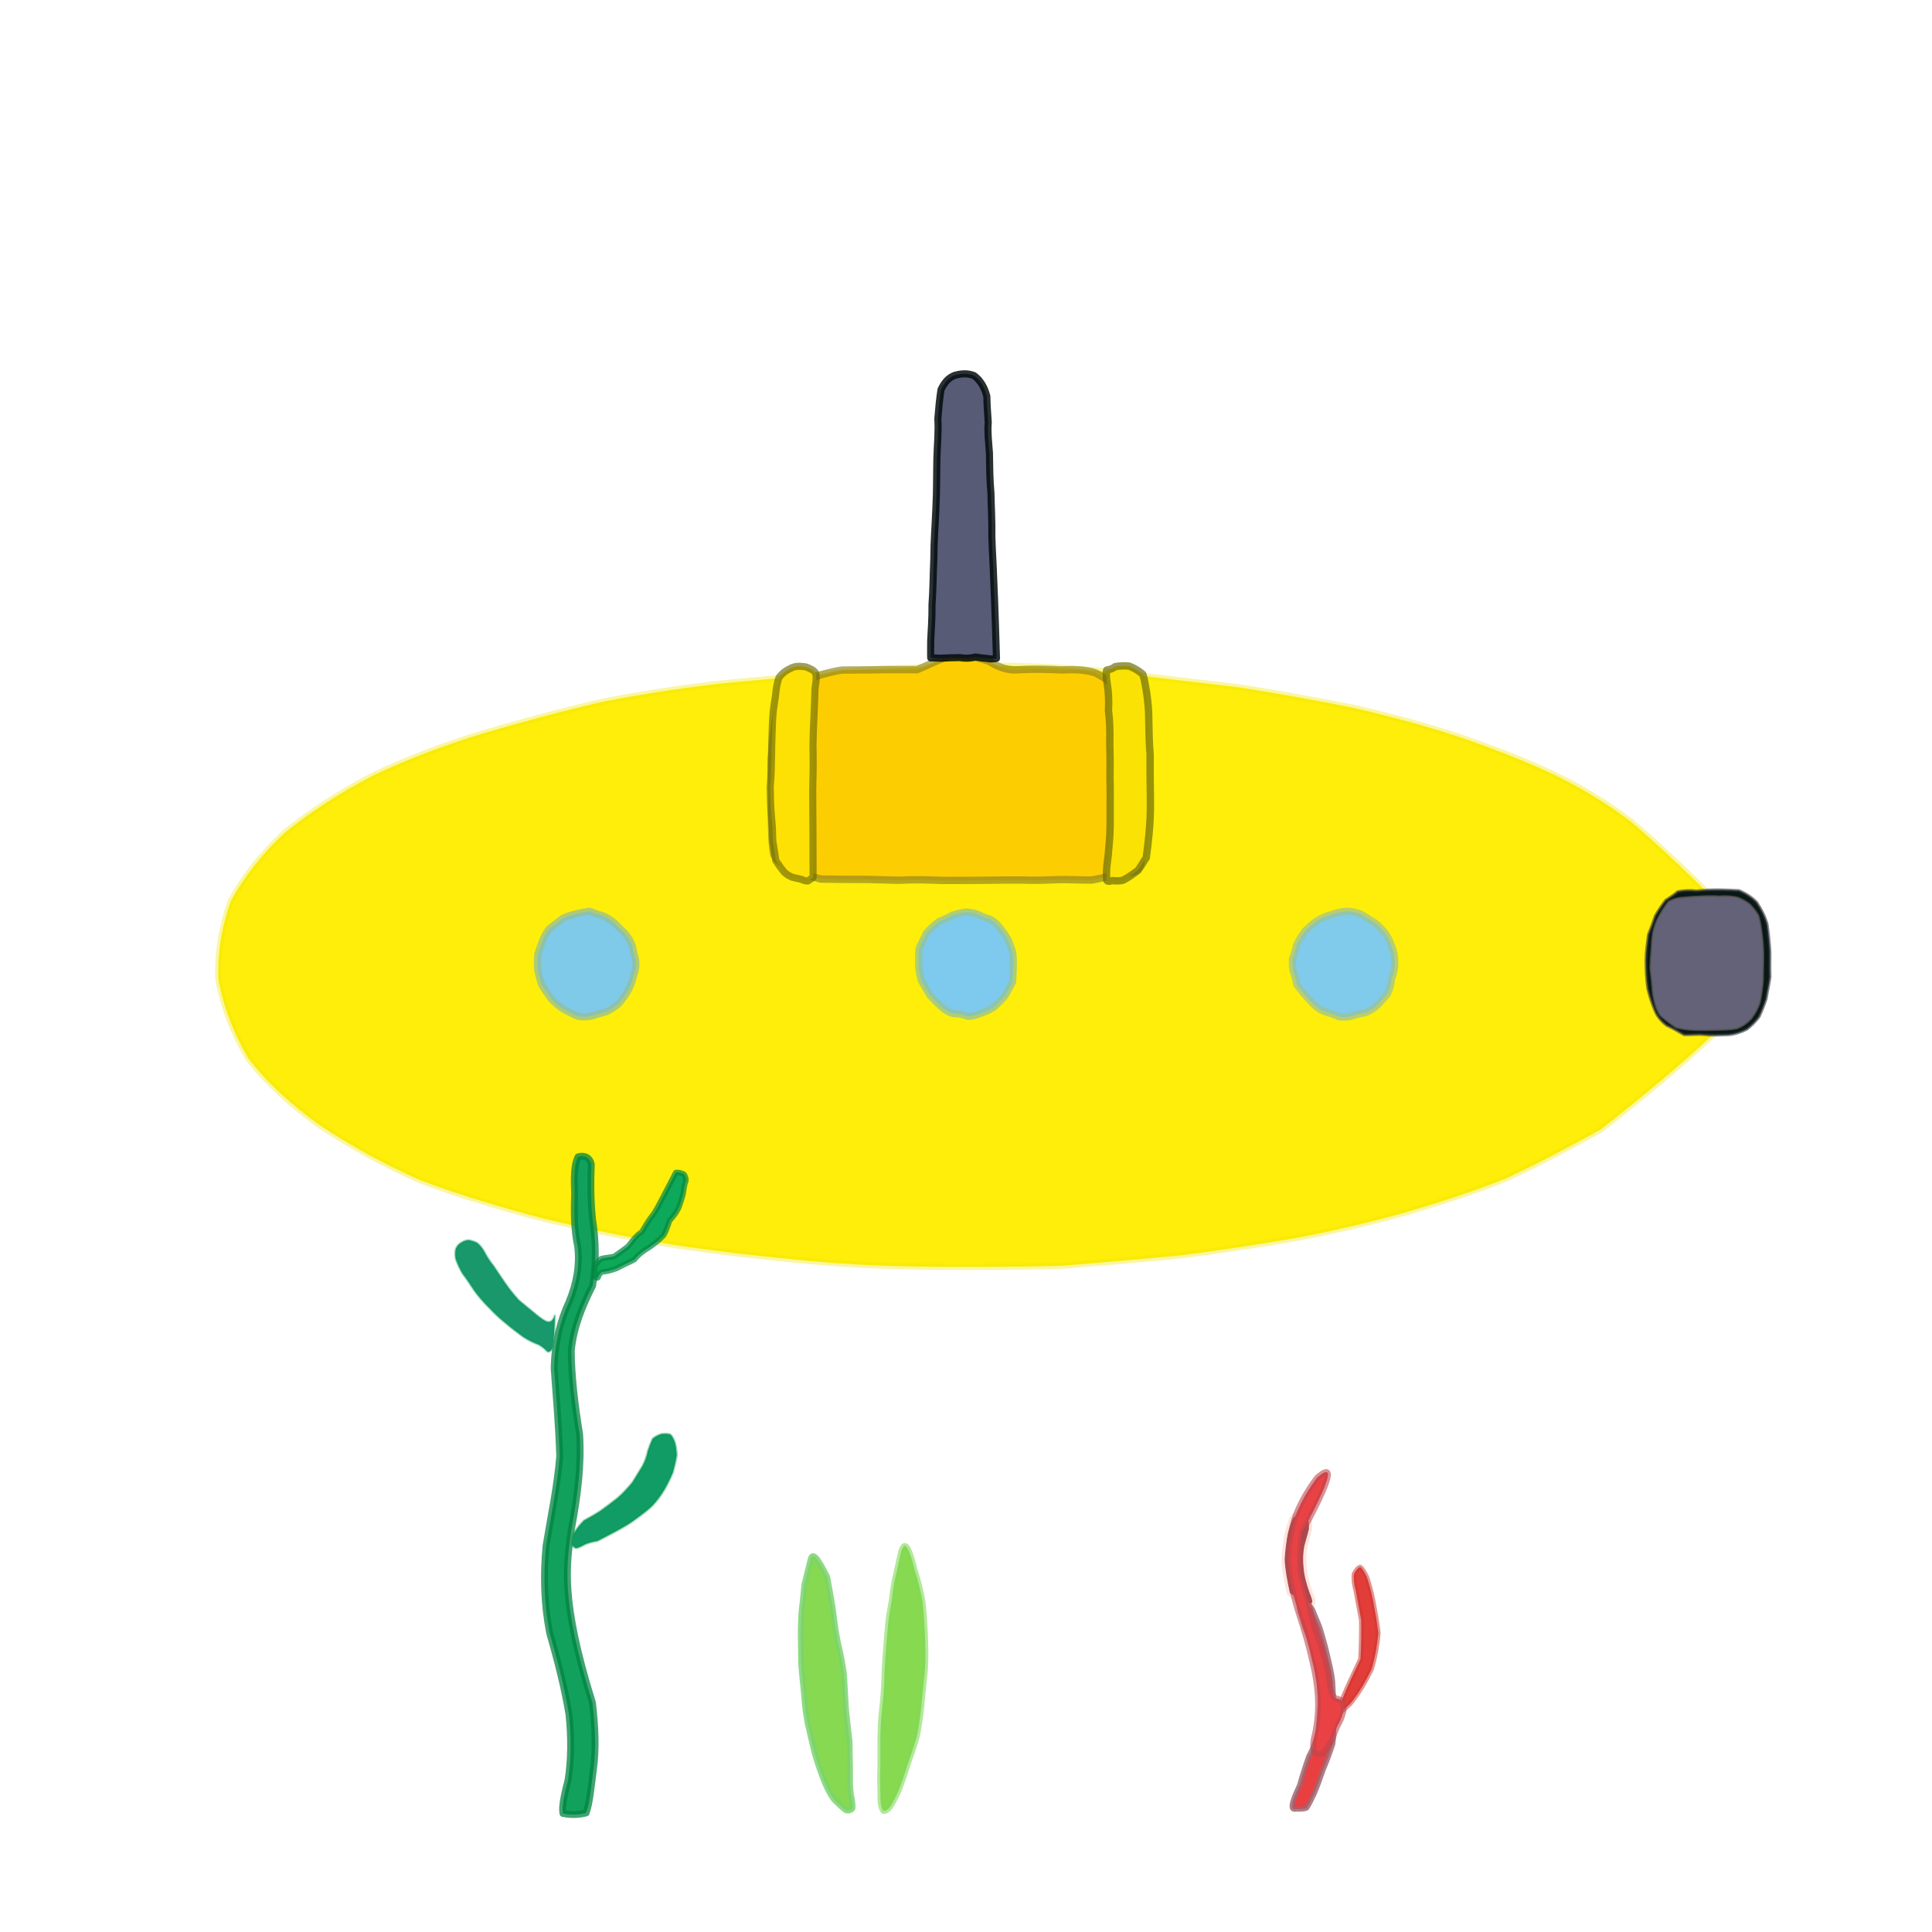 <?xml version="1.0" ?>
<svg xmlns="http://www.w3.org/2000/svg" version="1.1" width="512" height="512" viewBox="0 0 512 512">
  <defs/>
  <g>
    <path d="M 424.227 299.307 C 415.931 303.918 407.685 308.288 399.12 312.286 C 390.438 315.781 381.446 318.657 372.238 321.373 C 362.946 323.94 353.428 326.193 343.67 328.041 C 333.774 329.77 323.674 331.287 313.474 332.618 C 303.001 333.653 292.346 334.567 281.591 335.436 C 270.708 335.771 259.642 335.739 248.35 335.716 C 236.964 335.648 225.56 335.221 213.983 334.123 C 202.265 333.011 190.553 331.733 178.766 329.928 C 166.948 328.005 155.338 325.654 143.865 322.883 C 132.642 319.935 121.755 316.703 111.409 312.778 C 101.699 308.529 92.709 303.485 84.623 298.116 C 77.101 292.693 70.727 286.885 65.771 280.419 C 61.8 273.644 59.14 266.569 57.87 259.52 C 57.62 252.478 58.753 245.651 61.123 238.897 C 64.641 232.384 69.433 226.303 75.519 220.64 C 82.354 215.134 90.122 210.058 98.81 205.558 C 107.878 201.21 117.581 197.568 127.796 194.419 C 138.321 191.334 149.052 188.399 160.035 185.893 C 171.227 183.758 182.599 181.987 194.018 180.844 C 205.577 179.874 217.098 178.645 228.574 177.48 C 240.018 176.914 251.459 176.615 262.865 176.412 C 274.121 176.474 285.201 176.985 296.229 178.282 C 307.106 179.687 317.86 180.912 328.449 182.158 C 338.887 183.8 349.092 185.67 358.99 187.646 C 368.745 189.893 378.065 192.438 386.917 195.365 C 395.639 198.361 403.967 201.596 411.748 205.245 C 419.181 208.844 426.029 213.025 432.268 217.795 C 438.139 222.761 443.654 227.968 448.99 233.128 C 454.268 238.314 459.543 243.513 464.849 248.708 C 470.105 253.911 475.318 259.132 424.227 299.307" stroke-width="1.646" fill="rgb(254, 238, 10)" opacity="1.0" stroke="rgb(242, 230, 0)" stroke-opacity="0.364" stroke-linecap="round" stroke-linejoin="round"/>
    <path d="M 297.286 231.326 C 294.61 232.028 291.985 232.751 289.351 233.225 C 286.524 233.235 283.617 233.064 280.626 233.103 C 277.529 233.22 274.348 233.358 271.041 233.221 C 267.638 233.195 264.148 233.236 260.571 233.279 C 256.963 233.315 253.301 233.335 249.59 233.32 C 245.849 233.168 242.075 233.049 238.364 233.269 C 234.649 233.231 230.963 233.017 227.42 233.044 C 223.976 233.03 220.597 233.039 217.513 232.96 C 214.848 232.294 212.324 231.332 209.966 230.347 C 207.936 229.377 206.213 228.285 205.106 226.604 C 204.669 224.532 204.535 222.124 204.479 219.483 C 204.397 216.682 204.448 213.747 204.563 210.664 C 204.509 207.523 204.309 204.283 204.403 200.94 C 204.692 197.595 204.977 194.442 205.365 191.489 C 205.76 188.621 206.363 185.953 207.426 183.661 C 209.287 181.931 211.7 180.709 214.462 179.776 C 217.363 178.875 220.258 177.98 223.136 177.572 C 226.204 177.534 229.54 177.567 233.018 177.484 C 236.527 177.404 239.863 177.503 243.048 177.472 C 246.167 176.21 249.148 174.535 252.346 173.714 C 255.904 173.648 259.334 174.172 262.231 175.34 C 264.719 176.837 266.997 177.719 269.85 177.496 C 273.36 177.271 277.29 177.343 281.156 177.537 C 284.6 177.405 287.579 177.424 290.269 178.322 C 292.668 179.538 294.753 181.079 296.409 182.921 C 297.677 185.125 298.713 187.676 299.587 190.449 C 300.223 193.409 300.696 196.618 301.081 200.104 C 301.331 203.797 301.43 207.637 301.508 211.556 C 301.606 215.538 301.808 219.63 302.195 223.739 C 302.679 227.809 303.151 231.899 297.286 231.326" stroke-width="1.948" fill="rgb(252, 206, 1)" opacity="1.0" stroke="rgb(140, 128, 32)" stroke-opacity="0.639" stroke-linecap="round" stroke-linejoin="round"/>
    <path d="M 215.478 232.518 C 215.133 232.76 214.643 233.094 214.108 233.457 C 213.553 233.524 213.002 233.334 212.39 233.039 C 211.67 232.891 210.866 232.687 210.047 232.501 C 209.308 232.214 208.575 231.852 207.834 231.119 C 207.081 230.248 206.335 229.166 205.599 228.052 C 205.365 226.64 205.192 224.918 204.811 222.996 C 204.767 220.906 204.675 218.675 204.436 216.295 C 204.212 213.822 204.143 211.216 204.116 208.475 C 204.395 205.666 204.397 202.776 204.472 199.856 C 204.497 196.975 204.639 194.203 204.709 191.519 C 204.787 188.967 205.163 186.619 205.483 184.623 C 205.669 182.702 205.895 180.983 206.466 179.558 C 207.356 178.294 208.523 177.558 209.853 176.955 C 210.979 176.452 212.221 176.525 213.544 176.735 C 214.64 177.155 215.581 177.56 216.097 178.281 C 216.453 179.345 216.272 180.722 215.975 182.516 C 215.917 184.558 215.859 186.781 215.736 189.351 C 215.591 192.093 215.488 194.843 215.443 197.676 C 215.522 200.709 215.521 203.913 215.421 207.126 C 215.313 210.173 215.458 213.182 215.478 232.518" stroke-width="1.889" fill="rgb(253, 225, 5)" opacity="1.0" stroke="rgb(111, 107, 7)" stroke-opacity="0.653" stroke-linecap="round" stroke-linejoin="round"/>
    <path d="M 303.762 227.326 C 303.007 228.384 302.451 229.509 301.581 230.66 C 300.283 231.626 298.966 232.591 297.655 233.243 C 296.605 233.561 295.577 233.42 294.727 233.378 C 294.05 233.562 293.533 233.683 293.295 233.256 C 293.21 232.394 293.188 231.198 293.326 229.574 C 293.581 227.742 293.803 225.652 293.984 223.276 C 294.214 220.696 294.215 218.094 294.197 215.28 C 294.219 212.22 294.237 209.042 294.156 205.955 C 294.216 202.876 294.183 199.772 294.103 196.71 C 294.185 193.773 294.106 190.962 293.757 188.317 C 293.888 185.72 293.773 183.4 293.451 181.418 C 293.138 179.678 293.098 178.305 293.294 177.571 C 294.022 177.414 294.775 177.287 295.517 176.675 C 296.589 176.457 297.862 176.388 299.282 176.535 C 300.607 177.068 301.852 177.796 302.87 178.708 C 303.329 180.093 303.533 181.763 303.866 183.522 C 304.166 185.753 304.473 188.202 304.436 190.806 C 304.501 193.695 304.517 196.751 304.79 199.926 C 304.773 203.292 304.78 206.908 304.859 210.705 C 304.888 214.525 304.996 218.291 303.762 227.326" stroke-width="1.951" fill="rgb(250, 226, 5)" opacity="1.0" stroke="rgb(105, 105, 9)" stroke-opacity="0.677" stroke-linecap="round" stroke-linejoin="round"/>
    <path d="M 156.231 241.482 C 157.381 241.937 158.477 242.344 159.669 242.656 C 160.862 243.147 161.899 243.83 162.849 244.631 C 163.765 245.54 164.743 246.509 165.678 247.457 C 166.474 248.363 167.153 249.431 167.563 250.683 C 167.811 252.025 168.209 253.384 168.48 254.646 C 168.597 255.905 168.419 257.199 167.901 258.537 C 167.569 259.847 167.172 261.148 166.492 262.417 C 165.743 263.691 164.909 264.87 163.977 265.943 C 162.903 266.888 161.736 267.696 160.373 268.198 C 159.057 268.508 157.849 268.888 156.621 269.273 C 155.39 269.53 154.183 269.517 153.034 269.299 C 151.955 268.76 150.736 268.207 149.508 267.553 C 148.286 266.747 147.154 265.818 146.151 264.768 C 145.238 263.56 144.351 262.319 143.613 261.03 C 143.105 259.74 142.751 258.379 142.497 256.929 C 142.391 255.509 142.404 254.17 142.547 252.832 C 142.962 251.54 143.385 250.328 143.842 249.197 C 144.294 248.109 144.812 247.03 145.583 246.133 C 146.52 245.383 147.391 244.706 148.348 243.971 C 149.359 243.209 150.272 242.493 156.231 241.482" stroke-width="1.896" fill="rgb(127, 202, 233)" opacity="1.0" stroke="rgb(145, 191, 156)" stroke-opacity="0.719" stroke-linecap="round" stroke-linejoin="round"/>
    <path d="M 268.339 260.265 C 267.641 261.491 267.024 262.749 266.296 263.951 C 265.313 265.098 264.301 266.113 263.265 266.983 C 262.144 267.706 260.892 268.214 259.586 268.661 C 258.406 269.136 257.363 269.403 256.285 269.302 C 255.185 268.83 253.919 268.573 252.658 268.609 C 251.497 268.32 250.416 267.668 249.431 266.769 C 248.432 265.779 247.352 264.792 246.376 263.662 C 245.679 262.46 244.905 261.203 244.211 259.944 C 243.804 258.616 243.531 257.259 243.465 255.817 C 243.45 254.313 243.442 252.839 243.562 251.397 C 244.136 250.021 244.897 248.603 245.542 247.239 C 246.517 246.083 247.687 245.13 248.808 244.219 C 250.095 243.733 251.305 243.174 252.432 242.512 C 253.631 242.126 254.826 241.873 255.971 241.705 C 257.108 241.731 258.236 241.946 259.261 242.354 C 260.241 242.893 261.295 243.287 262.37 243.573 C 263.275 244.077 263.998 244.676 264.632 245.446 C 265.36 246.285 266.029 247.19 266.58 248.076 C 267.19 249.014 267.627 250.066 267.956 251.111 C 268.387 252.088 268.8 253.056 268.339 260.265" stroke-width="1.89" fill="rgb(125, 202, 238)" opacity="1.0" stroke="rgb(146, 194, 154)" stroke-opacity="0.74" stroke-linecap="round" stroke-linejoin="round"/>
    <path d="M 343.662 260.964 C 343.507 259.708 343.137 258.562 342.742 257.443 C 342.465 256.291 342.42 255.187 342.529 254.05 C 342.988 252.952 343.357 251.729 343.621 250.428 C 344.199 249.121 344.999 247.965 345.807 246.786 C 346.834 245.727 347.931 244.769 349.088 243.968 C 350.198 243.272 351.489 242.736 352.894 242.347 C 354.178 241.884 355.454 241.612 356.832 241.496 C 358.195 241.489 359.514 241.789 360.778 242.335 C 361.943 243.054 363.165 243.802 364.364 244.56 C 365.519 245.478 366.586 246.587 367.432 247.765 C 368.135 248.988 368.688 250.276 369.133 251.664 C 369.561 253.036 369.678 254.421 369.627 255.784 C 369.551 257.092 369.159 258.384 368.721 259.645 C 368.627 260.923 368.3 262.213 367.69 263.374 C 366.91 264.368 365.998 265.317 365.1 266.312 C 364.154 267.216 363.092 267.833 361.979 268.344 C 360.787 268.555 359.58 268.792 358.419 269.188 C 357.323 269.545 356.126 269.628 354.896 269.456 C 353.728 268.92 352.471 268.51 351.101 268.104 C 349.745 267.538 348.364 267.03 343.662 260.964" stroke-width="1.893" fill="rgb(128, 202, 235)" opacity="1.0" stroke="rgb(153, 195, 150)" stroke-opacity="0.704" stroke-linecap="round" stroke-linejoin="round"/>
    <path d="M 264.077 174.479 C 263.384 174.627 262.446 174.694 261.47 174.475 C 260.463 174.426 259.575 174.26 258.521 174.108 C 257.376 174.424 256.017 174.556 254.369 174.271 C 252.719 174.271 251.136 174.363 249.569 174.419 C 248.108 174.435 247.09 174.312 246.654 174.355 C 246.601 173.51 246.635 171.918 246.649 169.71 C 246.78 166.983 247.031 163.836 246.992 160.246 C 247.275 156.396 247.289 152.32 247.479 147.963 C 247.486 143.454 247.86 138.937 248.036 134.337 C 248.271 129.933 248.181 125.541 248.291 121.39 C 248.411 117.546 248.755 114.017 248.537 110.987 C 248.784 108.088 249.012 105.444 249.379 103.267 C 250.261 101.352 251.439 100.015 253.119 99.438 C 254.833 98.978 256.501 98.881 258.126 99.541 C 259.782 100.749 260.919 102.648 261.527 105.043 C 261.577 107.348 261.717 109.594 261.893 111.938 C 261.669 114.392 261.982 117 262.207 120.007 C 262.265 123.399 262.274 127.025 262.613 130.778 C 262.686 134.581 262.917 138.281 262.85 142.103 C 262.906 145.897 263.353 149.58 264.077 174.479" stroke-width="1.884" fill="rgb(87, 91, 118)" opacity="1.0" stroke="rgb(0, 9, 10)" stroke-opacity="0.834" stroke-linecap="round" stroke-linejoin="round"/>
    <path d="M 460.866 236.009 C 462.702 236.807 464.283 237.811 465.577 239.178 C 466.676 240.854 467.734 242.8 468.322 244.977 C 468.68 247.491 468.915 249.865 469.055 252.049 C 469.108 254.338 468.981 256.688 469.093 258.904 C 468.799 260.978 468.347 262.872 468.068 264.678 C 467.508 266.324 466.89 267.944 466.182 269.449 C 465.274 270.676 464.183 271.769 462.96 272.735 C 461.453 273.501 459.849 274.061 458.008 274.224 C 455.893 274.291 453.738 274.417 451.703 274.209 C 449.81 273.977 447.999 274.317 446.278 274.204 C 444.771 273.333 443.376 272.491 441.725 271.748 C 440.395 270.739 439.234 269.465 438.583 267.842 C 437.818 266.009 437.176 264.088 436.677 262.01 C 436.322 259.553 436.195 256.963 436.198 254.417 C 436.222 252.05 436.58 249.828 436.847 247.669 C 437.571 245.889 438.129 244.372 438.68 242.71 C 439.524 241.23 440.488 239.798 441.425 238.594 C 442.61 237.84 443.644 237.145 444.601 236.316 C 446.035 235.999 447.813 235.895 449.559 236.11 C 451.437 235.978 453.42 235.583 460.866 236.009" stroke-width="0.76" fill="rgb(7, 24, 22)" opacity="1.0" stroke="rgb(55, 55, 63)" stroke-opacity="0.607" stroke-linecap="round" stroke-linejoin="round"/>
    <path d="M 442.127 238.982 C 443.346 238.259 444.632 237.886 446.028 237.839 C 447.545 237.686 449.115 237.572 450.662 237.527 C 452.287 237.437 453.961 237.419 455.607 237.519 C 457.19 237.376 458.685 237.491 460.058 237.743 C 461.297 238.023 462.46 238.749 463.594 239.521 C 464.498 240.389 465.309 241.408 466.039 242.687 C 466.447 244.137 466.726 245.798 466.941 247.622 C 467.207 249.552 467.326 251.539 467.346 253.555 C 467.291 255.631 467.278 257.737 467.222 259.88 C 467.06 261.948 466.788 263.898 466.393 265.682 C 465.854 267.367 465.04 268.774 464.076 270 C 462.991 271.151 461.741 272.024 460.275 272.573 C 458.626 272.911 456.838 272.915 454.981 272.978 C 453.089 273.047 451.175 273.018 449.264 273.019 C 447.365 272.958 445.61 272.739 444.113 272.288 C 442.717 271.312 441.23 270.29 439.961 269.066 C 438.894 267.519 438.382 265.478 438.004 263.346 C 437.844 261.157 437.612 258.86 437.311 256.548 C 437.385 254.238 437.651 251.789 437.764 249.256 C 438.052 246.666 438.341 244.071 442.127 238.982" stroke-width="0.458" fill="rgb(100, 98, 120)" opacity="1.0" stroke="rgb(88, 84, 77)" stroke-opacity="0.729" stroke-linecap="round" stroke-linejoin="round"/>
    <path d="M 157.006 451.255 C 157.728 457.406 158.032 463.406 157.252 468.994 C 156.612 474.014 156.233 478.002 155.328 480.441 C 153.269 480.997 150.988 480.983 149.181 480.579 C 148.842 478.795 149.512 475.723 150.548 471.673 C 151.333 466.615 151.471 460.773 150.771 454.259 C 149.614 447.238 147.759 440.067 145.663 432.726 C 144.199 425.23 143.938 417.482 144.722 409.56 C 146.007 401.748 147.671 393.918 148.333 385.954 C 148.089 377.916 147.388 370.044 146.857 362.653 C 146.996 355.933 148.435 350.059 150.845 344.898 C 152.888 339.886 153.666 335.107 153.086 330.304 C 152.068 325.529 152.128 320.747 152.29 316.155 C 152.083 311.943 152.163 308.6 153.201 306.572 C 154.792 306.079 156.29 306.661 156.704 308.596 C 156.548 312.291 156.456 317.362 157.025 323.095 C 157.962 328.958 158.064 334.998 157.038 340.752 C 154.32 346.1 152.036 351.634 151.393 357.891 C 151.437 364.81 152.342 372.246 153.603 380.036 C 154.143 388.165 153.069 396.603 151.404 405.383 C 150.175 414.606 148.404 423.696 157.006 451.255" stroke-width="1.824" fill="rgb(17, 161, 92)" opacity="1.0" stroke="rgb(0, 132, 66)" stroke-opacity="0.748" stroke-linecap="round" stroke-linejoin="round"/>
    <path d="M 147.033 348.635 C 146.988 350.328 146.95 352.032 146.819 353.656 C 146.687 355.129 146.552 356.373 146.341 357.309 C 146.039 357.952 145.645 358.24 145.124 358.205 C 144.61 357.67 143.916 356.984 142.861 356.369 C 141.496 355.864 140.067 355.192 138.607 354.217 C 137.104 353.105 135.599 351.977 134.055 350.666 C 132.469 349.409 131.022 348.024 129.632 346.544 C 128.124 345.058 126.809 343.538 125.692 341.982 C 124.626 340.373 123.6 338.808 122.567 337.445 C 121.791 336.139 121.271 334.908 120.822 333.719 C 120.599 332.64 120.622 331.743 120.817 330.993 C 121.088 330.323 121.511 329.778 122.069 329.45 C 122.656 329.037 123.329 328.743 124.07 328.669 C 124.777 328.745 125.519 328.962 126.394 329.378 C 127.114 329.933 127.76 330.732 128.369 331.794 C 128.987 333.047 129.787 334.248 130.785 335.496 C 131.717 336.922 132.735 338.372 133.767 339.921 C 134.859 341.513 136.091 343.055 137.455 344.567 C 139.117 345.94 140.823 347.373 142.572 348.788 C 144.32 350.104 146.06 351.578 147.033 348.635" stroke-width="0.585" fill="rgb(24, 152, 107)" opacity="1.0" stroke="rgb(0, 154, 80)" stroke-opacity="0.4" stroke-linecap="round" stroke-linejoin="round"/>
    <path d="M 179.102 310.709 C 179.799 310.626 180.455 310.828 180.94 311.031 C 181.248 311.114 181.454 311.306 181.606 311.871 C 181.897 312.468 181.87 312.989 181.528 313.618 C 181.329 314.475 181.173 315.495 181.012 316.53 C 180.737 317.536 180.391 318.703 179.875 320.053 C 179.274 321.37 178.43 322.441 177.468 323.449 C 177.024 324.729 176.616 326.141 175.864 327.396 C 174.766 328.588 173.393 329.658 171.939 330.653 C 170.463 331.511 169.149 332.526 168.079 333.859 C 166.518 334.621 164.847 335.388 163.323 336.186 C 161.858 336.712 160.637 337.014 159.636 337.069 C 158.989 337.41 158.661 337.99 158.496 338.572 C 158.26 338.812 157.886 338.701 157.611 338.284 C 157.566 337.633 157.615 336.811 157.689 335.94 C 157.875 335.1 158.402 334.296 159.256 333.572 C 160.381 333.249 161.604 333.244 162.764 332.937 C 163.912 332.133 165.181 331.265 166.459 330.249 C 167.537 328.946 168.52 327.424 170.084 326.459 C 171.037 324.821 172.026 323.103 173.316 321.561 C 174.402 319.884 175.187 318.126 179.102 310.709" stroke-width="1.428" fill="rgb(13, 168, 89)" opacity="1.0" stroke="rgb(0, 136, 66)" stroke-opacity="0.709" stroke-linecap="round" stroke-linejoin="round"/>
    <path d="M 158.31 408.357 C 157.176 408.536 156.12 408.79 155.107 409.213 C 154.217 409.703 153.45 410.086 152.774 410.256 C 152.212 410.186 151.797 409.777 151.599 409.145 C 151.585 408.289 151.788 407.274 152.213 406.198 C 152.88 405.116 153.72 404.012 154.789 402.959 C 156.137 402.241 157.571 401.434 159.077 400.466 C 160.569 399.416 162.073 398.267 163.633 397.045 C 165.13 395.754 166.426 394.319 167.633 392.831 C 168.574 391.271 169.476 389.834 170.29 388.525 C 171.006 387.161 171.467 385.765 171.731 384.439 C 172.108 383.28 172.53 382.251 172.984 381.285 C 173.656 380.727 174.431 380.325 175.195 380.076 C 176.07 379.945 176.909 379.938 177.623 380.161 C 178.121 380.592 178.48 381.31 178.801 382.189 C 179.119 383.186 179.244 384.308 179.331 385.618 C 179.104 387.035 178.737 388.579 178.316 390.142 C 177.675 391.728 176.884 393.28 176.009 394.819 C 175.102 396.305 174.058 397.757 172.828 399.041 C 171.564 400.279 170.038 401.353 168.589 402.451 C 167.118 403.545 165.607 404.636 158.31 408.357" stroke-width="0.628" fill="rgb(17, 156, 101)" opacity="1.0" stroke="rgb(0, 149, 66)" stroke-opacity="0.372" stroke-linecap="round" stroke-linejoin="round"/>
    <path d="M 242.365 415.971 C 243.265 418.745 243.959 421.571 244.487 424.438 C 244.802 427.322 244.99 430.238 245.122 433.181 C 245.25 436.159 245.32 439.192 245.149 442.238 C 244.832 445.252 244.525 448.313 244.235 451.366 C 243.966 454.402 243.547 457.38 242.956 460.247 C 242.165 462.971 241.256 465.572 240.367 468.078 C 239.624 470.5 238.845 472.733 238.057 474.722 C 237.277 476.44 236.535 477.824 235.826 478.93 C 235.147 479.675 234.579 480 234.105 479.935 C 233.732 479.458 233.426 478.518 233.345 477.197 C 233.316 475.545 233.259 473.569 233.233 471.347 C 233.309 468.918 233.344 466.302 233.293 463.575 C 233.283 460.781 233.339 457.945 233.543 455.072 C 233.855 452.188 234.163 449.318 234.303 446.433 C 234.376 443.591 234.493 440.82 234.724 438.124 C 234.897 435.47 235.144 432.91 235.346 430.416 C 235.618 428.031 236.057 425.763 236.413 423.55 C 236.629 421.359 236.958 419.263 237.467 417.25 C 237.94 415.255 238.34 413.247 238.773 411.293 C 239.435 409.391 240.261 407.517 242.365 415.971" stroke-width="1.539" fill="rgb(135, 217, 80)" opacity="1.0" stroke="rgb(130, 217, 86)" stroke-opacity="0.604" stroke-linecap="round" stroke-linejoin="round"/>
    <path d="M 219.232 417.881 C 219.794 420.712 220.269 423.607 220.756 426.464 C 221.095 429.348 221.468 432.188 222.038 435.1 C 222.723 437.956 223.306 440.809 223.698 443.707 C 223.87 446.705 224.017 449.766 224.216 452.828 C 224.478 455.821 224.872 458.731 225.18 461.629 C 225.222 464.437 225.261 467.074 225.3 469.538 C 225.244 471.816 225.284 473.838 225.536 475.6 C 225.862 477.099 226.029 478.301 225.951 479.202 C 225.594 479.754 224.973 479.977 224.156 479.741 C 223.239 479.075 222.171 478.07 221.002 476.873 C 219.922 475.445 219.044 473.67 218.242 471.583 C 217.365 469.353 216.537 466.939 215.846 464.468 C 215.208 461.885 214.606 459.239 213.988 456.546 C 213.49 453.85 213.193 451.158 213.005 448.469 C 212.734 445.855 212.454 443.252 212.287 440.659 C 212.237 438.098 212.22 435.603 212.188 433.162 C 212.201 430.808 212.248 428.524 212.479 426.296 C 212.771 424.116 212.926 421.991 213.148 419.94 C 213.612 417.981 214.123 416.032 214.588 414.095 C 215.022 412.154 215.428 410.23 219.232 417.881" stroke-width="1.501" fill="rgb(134, 217, 81)" opacity="1.0" stroke="rgb(122, 211, 110)" stroke-opacity="0.842" stroke-linecap="round" stroke-linejoin="round"/>
    <path d="M 344.411 473.043 C 345.145 470.399 345.961 467.858 346.829 465.424 C 347.984 463.324 348.886 461.104 349.334 458.797 C 349.548 456.304 349.743 453.752 349.872 451.197 C 349.858 448.661 349.672 446.172 349.476 443.707 C 348.951 441.388 348.401 439.149 347.897 436.966 C 347.422 434.928 346.673 433.146 345.926 431.467 C 345.396 429.812 344.961 428.337 344.575 427.108 C 344.301 426.099 344.249 425.303 344.437 424.774 C 344.853 424.54 345.393 424.531 346.026 424.771 C 346.762 425.167 347.467 425.785 347.953 426.792 C 348.445 428.135 349.17 429.631 349.827 431.408 C 350.45 433.458 351.097 435.67 351.661 438.059 C 352.23 440.498 352.889 442.988 353.177 445.614 C 353.357 448.359 353.402 451.197 353.464 454.065 C 353.508 456.886 353.49 459.568 353.247 462.077 C 352.442 464.542 351.543 466.963 350.58 469.228 C 349.779 471.531 349.06 473.638 348.199 475.53 C 347.37 477.205 346.825 478.459 346.275 479.168 C 345.45 479.488 344.509 479.46 343.55 479.436 C 342.487 479.615 341.301 479.62 344.411 473.043" stroke-width="1.324" fill="rgb(233, 63, 65)" opacity="1.0" stroke="rgb(159, 101, 112)" stroke-opacity="0.833" stroke-linecap="round" stroke-linejoin="round"/>
    <path d="M 341.853 422.163 C 341.171 419.049 340.575 416.065 340.451 413.255 C 340.611 410.678 340.928 408.343 341.311 406.33 C 341.768 404.634 342.228 403.267 342.692 402.299 C 343.327 401.656 344.021 401.247 344.774 401.083 C 345.477 401.216 346.085 401.66 346.506 402.268 C 346.766 403.013 346.956 404.051 346.867 405.284 C 346.474 406.674 346.111 408.156 345.659 409.712 C 345.301 411.483 345.241 413.412 345.46 415.467 C 345.636 417.614 346.226 419.858 347.08 422.171 C 348.047 424.578 349.092 427.026 341.853 422.163" stroke-width="1.694" fill="rgb(145, 66, 83)" opacity="1.0" stroke="rgb(246, 115, 75)" stroke-opacity="0.192" stroke-linecap="round" stroke-linejoin="round"/>
    <path d="M 360.549 439.663 C 360.745 436.053 360.83 432.553 360.751 429.34 C 360.22 426.463 359.699 423.916 359.347 421.685 C 358.822 419.834 358.67 418.264 358.845 417.084 C 359.323 416.171 359.887 415.456 360.466 415.28 C 361.01 415.648 361.526 416.549 362.188 417.875 C 362.839 419.662 363.392 421.822 363.893 424.281 C 364.386 426.937 364.944 429.826 365.264 432.842 C 364.983 435.965 364.443 439.129 363.476 442.347 C 361.938 445.486 360.199 448.634 357.765 451.57 C 354.743 454.322 352.105 457.212 360.549 439.663" stroke-width="1.223" fill="rgb(226, 61, 56)" opacity="1.0" stroke="rgb(203, 55, 48)" stroke-opacity="0.541" stroke-linecap="round" stroke-linejoin="round"/>
    <path d="M 345.071 406.077 C 344.563 409.892 344.289 413.574 344.677 417.17 C 345.6 420.614 346.606 423.874 347.314 427.178 C 348.034 430.386 348.931 433.336 350.006 435.984 C 350.8 438.519 351.39 440.932 351.883 443.026 C 352.254 444.862 352.443 446.496 352.643 447.872 C 353.062 448.989 353.417 449.708 353.84 450.054 C 354.452 450.117 355.105 450.365 355.625 450.793 C 355.996 451.446 356.141 452.24 356.077 453.111 C 355.902 454.133 355.553 455.253 354.93 456.502 C 354.147 457.809 353.647 459.32 353.149 460.891 C 352.264 462.301 351.434 463.642 350.686 464.612 C 349.793 464.99 349.001 464.94 348.324 464.403 C 347.943 463.383 347.88 462.003 348.282 460.348 C 348.852 458.172 349.24 455.426 349.302 452.238 C 349.332 448.602 348.844 444.662 347.854 440.596 C 346.945 436.408 345.65 431.985 344.189 427.555 C 342.781 423.12 341.818 418.677 341.386 414.291 C 341.409 409.852 342.066 405.689 343.325 401.679 C 344.802 397.953 346.788 394.525 349.095 391.551 C 351.915 389.135 355.154 387.509 345.071 406.077" stroke-width="1.552" fill="rgb(234, 66, 68)" opacity="1.0" stroke="rgb(188, 69, 76)" stroke-opacity="0.583" stroke-linecap="round" stroke-linejoin="round"/>
  </g>
</svg>

